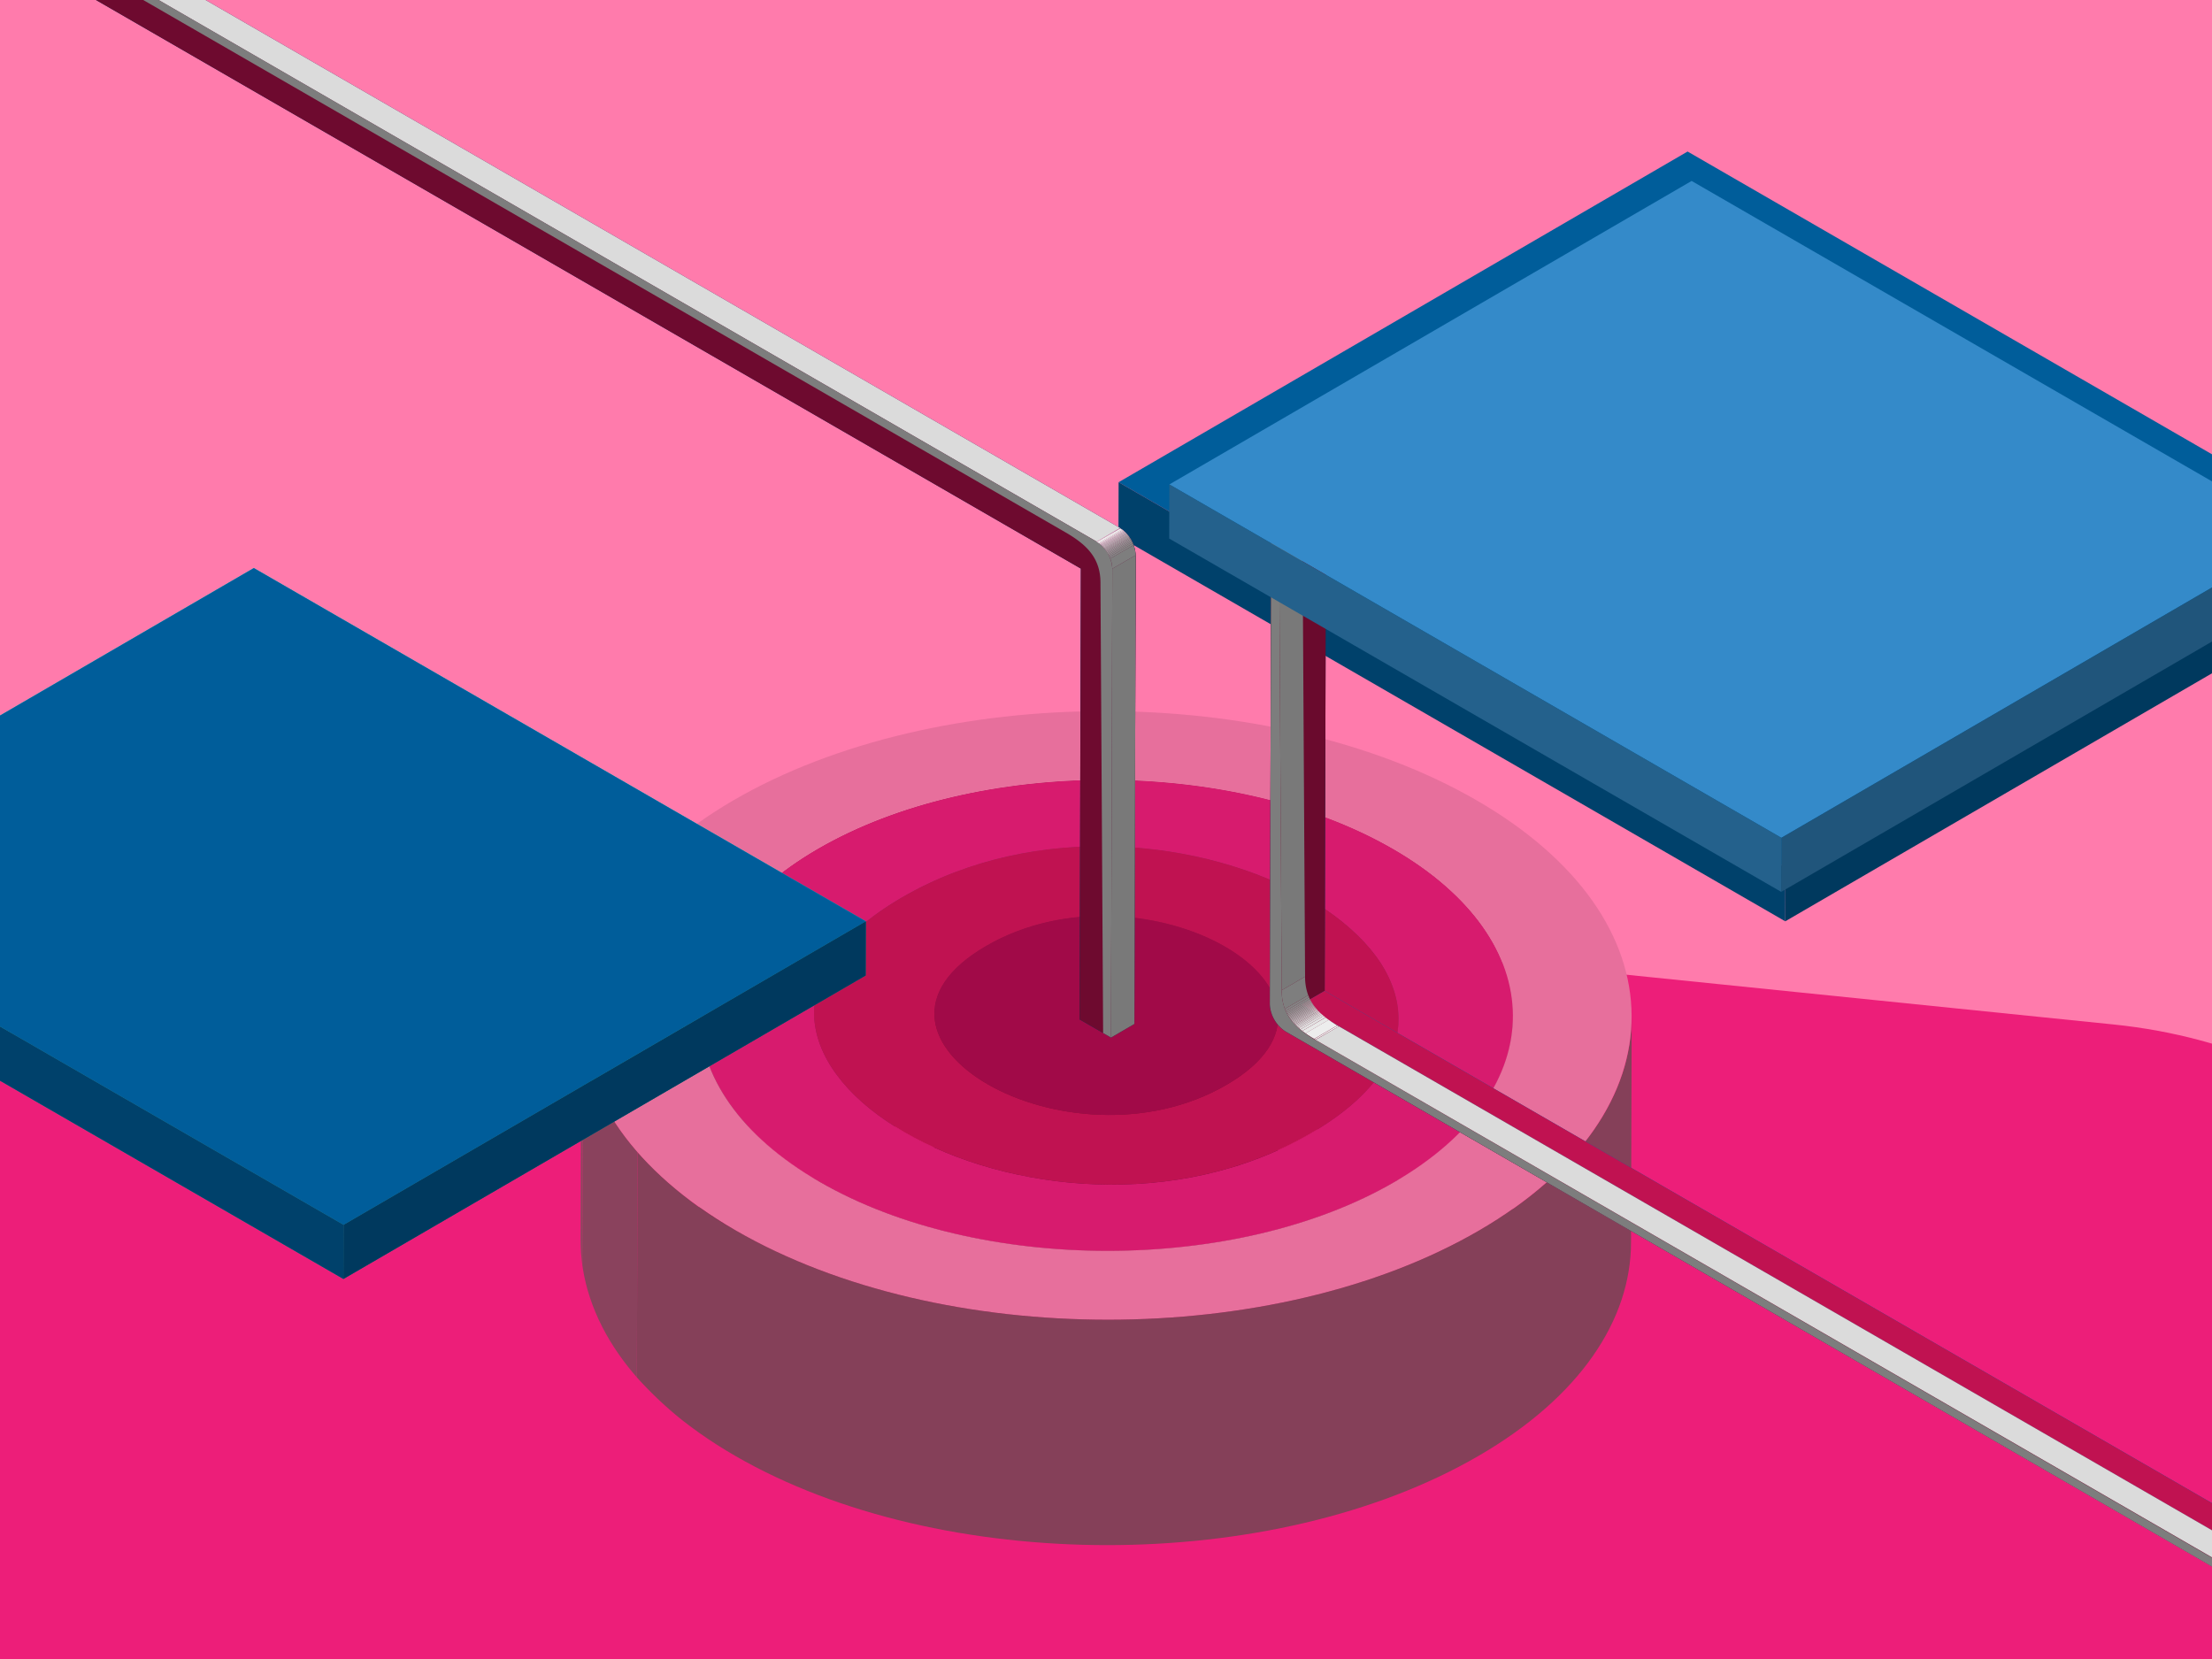 <svg xmlns="http://www.w3.org/2000/svg" viewBox="0 0 400 300"><defs><filter id="a"><feGaussianBlur stdDeviation="7"/></filter><clipPath id="b"><path d="M147.76 194.25c-14.22 8.27-21.34 19.08-21.37 29.92l.12-40.76c0-10.83 7.15-21.65 21.37-29.91 28.63-16.64 75.2-16.64 104 0 14.42 8.32 21.66 19.22 21.71 30.13q0 20.38-.11 40.76c-.06-10.91-7.3-21.81-21.72-30.14-28.76-16.63-75.36-16.64-104 0z" fill="none"/></clipPath><clipPath id="c"><path d="M163 203c-11.17 6.49-15.87 13.74-15.89 20.72l.12-40.76c0-7 4.72-14.22 15.89-20.72 24.28-14.11 54.93-10.49 73.41.18 6.93 4 12.15 9 14.69 14.41l-.12 40.76c-2.53-5.42-7.75-10.41-14.68-14.41-18.51-10.63-49.16-14.25-73.42-.18z" fill="none"/></clipPath><clipPath id="d"><path d="M178.2 211.83c-6.57 3.81-9.34 8.08-9.35 12.18l.12-40.76c0-4.1 2.77-8.36 9.34-12.18 14.29-8.3 32.32-6.18 43.19.1 5.87 3.39 9.66 8 9.64 12.81l-.14 40.76c0-4.82-3.77-9.42-9.64-12.81-10.85-6.28-28.88-8.4-43.16-.1z" fill="none"/></clipPath><clipPath id="e"><path d="M252.79 225a17.13 17.13 0 0 0-1.71-7.37l.12-40.76a17.27 17.27 0 0 1 1.71 7.37c-.04 12.23-.09 28.53-.12 40.76z" fill="none"/></clipPath><clipPath id="f"><path d="M231.14 184l-.14 40.74c0 4.1-2.78 8.37-9.35 12.19-14.28 8.3-32.31 6.17-43.18-.1-5.88-3.39-9.66-8-9.65-12.82l.12-40.75c0 4.82 3.77 9.42 9.64 12.81 10.87 6.28 28.9 8.4 43.18.1 6.61-3.82 9.37-8.09 9.38-12.17z" fill="none"/></clipPath><clipPath id="g"><path d="M252.91 184.24l-.12 40.76c0 7-4.72 14.23-15.89 20.73-24.28 14.11-54.93 10.49-73.41-.18-10-5.76-16.42-13.58-16.4-21.78l.12-40.76c0 8.2 6.41 16 16.39 21.78 18.49 10.67 49.14 14.29 73.41.18 11.18-6.5 15.88-13.76 15.9-20.73z" fill="none"/></clipPath><clipPath id="h"><path d="M273.6 183.83l-.11 40.76c0 10.83-7.15 21.64-21.38 29.91-28.62 16.64-75.19 16.64-104 0-14.5-8.37-21.74-19.36-21.71-30.33l.12-40.76c0 11 7.21 22 21.71 30.33 28.82 16.64 75.38 16.64 104 0 14.22-8.26 21.34-19.08 21.37-29.91z" fill="none"/></clipPath><clipPath id="i"><path d="M273.49 224.59v-.2q.06-20.38.11-40.76a.67.67 0 0 1 0 .2c-.03 12.23-.08 28.53-.11 40.76z" fill="none"/></clipPath><clipPath id="j"><path d="M295.06 183.89l-.12 40.76c0 14-9.23 28-27.61 38.64-37 21.49-97.12 21.49-134.34 0-18.73-10.82-28.08-25-28-39.18l.11-40.76c0 14.17 9.31 28.37 28 39.18 37.22 21.49 97.38 21.49 134.35 0 18.37-10.68 27.55-24.65 27.61-38.64z" fill="none"/></clipPath><filter id="k"><feGaussianBlur stdDeviation="4"/></filter><clipPath id="l"><path d="M198.31 97.94l4.23-2.46a6.28 6.28 0 0 1 2.83 4.91l-4.23 2.45a6.25 6.25 0 0 0-2.83-4.9z" fill="none"/></clipPath><clipPath id="m"><path d="M198.31 97.94l4.23-2.46a6.23 6.23 0 0 1 2.83 4.91l-4.23 2.45a6.23 6.23 0 0 0-2.83-4.9z" fill="none"/></clipPath><clipPath id="n"><path d="M231.77 179.07l4.23-2.46c0 4.34 2.33 6.78 6.11 9l-4.23 2.39c-3.78-2.15-6.12-4.59-6.11-8.93z" fill="none"/></clipPath></defs><g style="isolation:isolate"><path fill="#ff7bac" d="M0 0h400v300H0z" data-name="Layer 1"/><path d="M84.28 154.83l297.94 30.43C425.46 189.68 458 220.89 458 258v61.82c0 40.44-38.52 73.22-86 73.22H74c-47.51 0-86-32.78-86-73.22v-92.29c0-43.9 45.07-77.93 96.28-72.7z" fill="#ed1e79" data-name="Layer 2"/><g data-name="Layer 5"><g filter="url(#a)"><path fill="#005d9a" d="M425.75 97.02l-102.89 59.8L202.28 87.2l102.89-59.8 120.58 69.62z"/><path fill="#00395e" d="M425.75 97.02l-.02 9.78-102.9 59.8.03-9.78 102.89-59.8z"/><path fill="#00416b" d="M322.86 156.82l-.03 9.78-120.58-69.62.03-9.78 120.58 69.62z"/></g><g style="isolation:isolate"><g style="isolation:isolate" clip-path="url(#b)"><path d="M273.6 183.83l-.11 40.76a25.08 25.08 0 0 0-.28-3.77l.12-40.76a23.82 23.82 0 0 1 .27 3.77" fill="#8f4560"/><path d="M273.33 180.06l-.12 40.76a30.6 30.6 0 0 0-7.63-15.56l.11-40.76a30.62 30.62 0 0 1 7.64 15.56" fill="#8a425d"/><path d="M265.69 164.5l-.11 40.76a54.24 54.24 0 0 0-13.81-11c-28.81-16.63-75.37-16.64-104 0-14.22 8.27-21.34 19.08-21.37 29.92l.12-40.76c0-10.83 7.15-21.65 21.37-29.91 28.63-16.64 75.2-16.64 104 0a53.77 53.77 0 0 1 13.8 11" fill="#854059"/></g><g style="isolation:isolate" clip-path="url(#c)"><path d="M252.73 181.85l-.11 40.76a21.52 21.52 0 0 0-5.41-10.8l.11-40.76a21.39 21.39 0 0 1 5.41 10.8" fill="#801041"/><path d="M247.32 171.05l-.11 40.76a42.83 42.83 0 0 0-10.81-8.59c-18.49-10.67-49.14-14.29-73.42-.18-11.17 6.49-15.87 13.75-15.89 20.72l.12-40.76c0-7 4.72-14.22 15.89-20.72 24.28-14.11 54.93-10.49 73.41.18a42.66 42.66 0 0 1 10.81 8.59" fill="#7b103f"/></g><g style="isolation:isolate" clip-path="url(#d)"><path d="M231.14 184l-.14 40.74a9.57 9.57 0 0 0-.11-1.41l.12-40.75a9.32 9.32 0 0 1 .1 1.4" fill="#770b32"/><path d="M231 182.58l-.12 40.75a12.6 12.6 0 0 0-3.18-6.35l.12-40.76a12.63 12.63 0 0 1 3.18 6.36" fill="#720b31"/><path d="M227.86 176.22l-.12 40.78a25 25 0 0 0-6.35-5c-10.88-6.28-28.91-8.4-43.19-.1-6.57 3.82-9.34 8.08-9.35 12.18l.12-40.75c0-4.11 2.77-8.37 9.34-12.19 14.29-8.3 32.32-6.18 43.19.1a25 25 0 0 1 6.36 5.05" fill="#6e0a2f"/></g><g style="isolation:isolate" clip-path="url(#e)"><path d="M252.91 184.24l-.12 40.76a17.21 17.21 0 0 0-.17-2.38l.11-40.76a15.92 15.92 0 0 1 .18 2.39" fill="#851144"/><path d="M252.73 181.85l-.11 40.76a21.52 21.52 0 0 0-5.41-10.8l.11-40.76a21.39 21.39 0 0 1 5.41 10.8" fill="#801041"/></g><g style="isolation:isolate" clip-path="url(#f)"><path d="M231.14 184l-.14 40.74c0 4.1-2.78 8.37-9.35 12.19-14.28 8.3-32.31 6.17-43.18-.1a24.88 24.88 0 0 1-6.36-5.06l.11-40.76a25 25 0 0 0 6.36 5.06c10.87 6.28 28.9 8.4 43.18.1 6.58-3.82 9.34-8.09 9.35-12.19" fill="#5d0629"/><path d="M172.25 191l-.11 40.76a12.52 12.52 0 0 1-3.18-6.35l.11-40.76a12.6 12.6 0 0 0 3.18 6.35" fill="#60062b"/><path d="M169.07 184.66l-.07 40.76a9.46 9.46 0 0 1-.11-1.41l.12-40.75a9.32 9.32 0 0 0 .1 1.4" fill="#64062c"/></g><g style="isolation:isolate" clip-path="url(#g)"><path d="M252.91 184.24l-.12 40.76c0 7-4.72 14.23-15.89 20.73-24.28 14.11-54.93 10.49-73.41-.18a42.66 42.66 0 0 1-10.81-8.55l.11-40.76a42.61 42.61 0 0 0 10.81 8.59c18.49 10.67 49.14 14.29 73.41.18 11.18-6.49 15.88-13.75 15.9-20.72" fill="#6e0a2f"/><path d="M152.79 196.19l-.11 40.81a21.39 21.39 0 0 1-5.41-10.8l.11-40.76a21.52 21.52 0 0 0 5.41 10.8" fill="#720b31"/><path d="M147.38 185.39l-.11 40.76a15.92 15.92 0 0 1-.18-2.39l.12-40.76a17.35 17.35 0 0 0 .17 2.39" fill="#770b32"/></g><g style="isolation:isolate" clip-path="url(#h)"><path d="M273.6 183.83l-.11 40.76c0 10.83-7.15 21.64-21.38 29.91-28.62 16.64-75.19 16.64-104 0a53.88 53.88 0 0 1-13.79-11l.11-40.75a54 54 0 0 0 13.8 11c28.82 16.64 75.38 16.64 104 0 14.22-8.26 21.34-19.08 21.37-29.91" fill="#7b103f"/><path d="M134.42 202.75l-.11 40.75a30.62 30.62 0 0 1-7.64-15.56l.11-40.76a30.77 30.77 0 0 0 7.64 15.57" fill="#801041"/><path d="M126.78 187.18l-.11 40.76a25.18 25.18 0 0 1-.28-3.77l.12-40.76a25.07 25.07 0 0 0 .27 3.77" fill="#851144"/></g><g clip-path="url(#i)"><path d="M273.6 183.83l-.11 40.76a25.08 25.08 0 0 0-.28-3.77l.12-40.76a23.82 23.82 0 0 1 .27 3.77" fill="#8f4560"/></g><path d="M221.5 171.17c10.87 6.27 14.59 16.69.29 25s-32.31 6.18-43.18-.1-14.59-16.7-.3-25 32.32-6.18 43.19.1z" fill="#a10a48"/><path d="M236.51 162.46c18.48 10.66 24.81 28.38.5 42.5s-54.92 10.49-73.41-.18-24.8-28.37-.5-42.5 54.9-10.49 73.41.18zm-57.9 33.61c10.87 6.28 28.9 8.4 43.18.1s10.58-18.73-.29-25-28.9-8.4-43.19-.1-10.57 18.72.3 25" fill="#c01251"/><path d="M251.89 153.5c28.82 16.63 29 43.6.34 60.24s-75.19 16.64-104 0-29-43.61-.34-60.24 75.19-16.64 104 0zm-88.29 51.28c18.49 10.67 49.14 14.29 73.41.18s18-31.84-.5-42.5-49.13-14.29-73.41-.18-18 31.84.5 42.5" fill="#d71b6e"/><g style="isolation:isolate" clip-path="url(#j)"><path d="M295.06 183.89l-.12 40.76c0 14-9.23 28-27.61 38.64-37 21.49-97.12 21.49-134.34 0a69.78 69.78 0 0 1-17.82-14.21l.11-40.76a69.92 69.92 0 0 0 17.82 14.21c37.22 21.49 97.38 21.49 134.35 0 18.37-10.68 27.57-24.65 27.61-38.64" fill="#854059"/><path d="M115.28 208.32l-.11 40.76c-5.54-6.34-8.83-13.18-9.87-20.1l.12-40.76c1 6.92 4.32 13.76 9.86 20.1" fill="#8a425d"/><path d="M105.42 188.22L105.3 229a31.91 31.91 0 0 1-.35-4.87l.11-40.76a33.26 33.26 0 0 0 .36 4.87" fill="#8f4560"/></g><path d="M267 144.71c37.22 21.49 37.42 56.33.44 77.82s-97.13 21.49-134.35 0-37.41-56.33-.44-77.82 97.15-21.49 134.35 0zm-118.79 69c28.82 16.64 75.38 16.64 104 0s28.48-43.61-.34-60.24-75.38-16.64-104 0-28.48 43.61.34 60.24" fill="#e76f9c"/></g><g filter="url(#k)"><path fill="#00395e" d="M201.14 102.84l4.23-2.45-.24 84.77-4.23 2.46.24-84.78z"/><path fill="#06a" d="M-91.13-69.17l4.23-2.46L202.54 95.48l-4.23 2.46L-91.13-69.17z"/><path d="M198.31 97.94a6.25 6.25 0 0 1 2.83 4.9l-.24 84.78-5.68-3.28.23-81.52-286.6-165.46v-6.53z" fill="#003b61"/><g style="isolation:isolate" clip-path="url(#l)"><path d="M198.31 97.94l4.23-2.46-4.19 2.52" fill="#0071bc"/><path d="M198.35 98l4.23-2.45a2.9 2.9 0 0 1 .29.19l-4.23 2.46-.29-.2" fill="#006fb8"/><path d="M198.64 98.16l4.23-2.46.18.13-4.23 2.46-.18-.13" fill="#006cb4"/><path d="M198.82 98.29l4.23-2.46.12.1-4.23 2.46-.12-.1" fill="#006ab1"/><path d="M198.94 98.39l4.23-2.46.1.09-4.27 2.46-.1-.09" fill="#0068ad"/><path d="M199 98.48l4.27-2.48.09.08-4.22 2.46-.1-.08" fill="#0066a9"/><path d="M199.14 98.56l4.22-2.46.09.08-4.23 2.46-.08-.08" fill="#0063a5"/><path d="M199.22 98.64l4.23-2.46.08.08-4.23 2.46-.08-.08" fill="#0061a2"/><path d="M199.3 98.72l4.23-2.46.08.08-4.23 2.46-.08-.08" fill="#005f9e"/><path d="M199.38 98.8l4.23-2.46a.3.3 0 0 0 .08.08l-4.23 2.46-.08-.08" fill="#005d9a"/><path d="M199.46 98.88l4.23-2.46.07.09-4.23 2.49-.07-.09" fill="#005a96"/><path d="M199.53 99l4.23-2.46.08.09-4.23 2.45a.6.6 0 0 1-.08-.08" fill="#005893"/><path d="M199.61 99.05l4.23-2.45.08.09-4.23 2.46-.08-.1" fill="#00568f"/><path d="M199.69 99.15l4.23-2.46.08.1-4.23 2.46-.08-.1" fill="#00548b"/><path d="M199.77 99.25l4.23-2.46.08.11-4.23 2.46a.76.76 0 0 0-.08-.11" fill="#005187"/><path d="M199.85 99.36l4.23-2.46.09.12-4.23 2.46-.09-.12" fill="#004f84"/><path d="M199.94 99.48l4.23-2.48.09.13-4.26 2.48-.09-.13" fill="#004d80"/><path d="M200 99.61l4.23-2.46.09.14-4.23 2.45-.09-.13" fill="#004b7c"/><path d="M200.12 99.74l4.23-2.45.1.15-4.23 2.46-.1-.16" fill="#004878"/><path d="M200.22 99.9l4.23-2.46.09.16-4.23 2.46-.09-.16" fill="#004675"/><path d="M200.31 100.06l4.23-2.46.11.19-4.23 2.46-.11-.19" fill="#004471"/><path d="M200.42 100.25l4.23-2.46.1.21-4.22 2.45c0-.07-.07-.14-.11-.2" fill="#00426d"/><path d="M200.53 100.45l4.22-2.45.12.24-4.23 2.46c0-.08-.07-.16-.11-.25" fill="#003f69"/><path d="M200.64 100.7l4.23-2.46c0 .11.09.21.13.32l-4.23 2.44a3.05 3.05 0 0 0-.13-.32" fill="#003d66"/><path d="M200.77 101l4.23-2.44a5.28 5.28 0 0 1 .37 1.83l-4.23 2.45a5.05 5.05 0 0 0-.37-1.82" fill="#003b62"/></g></g><g style="isolation:isolate"><path fill="#6a0a2d" d="M201.14 102.84l4.23-2.45-.24 84.77-4.23 2.46.24-84.78z"/><path fill="#c01251" d="M-91.13-69.17l4.23-2.46L202.54 95.48l-4.23 2.46L-91.13-69.17z"/><path d="M198.31 97.94a6.23 6.23 0 0 1 2.83 4.9l-.24 84.78-5.67-3.28.23-81.52-286.6-165.46v-6.53z" fill="#6e0a2f"/><g style="isolation:isolate" clip-path="url(#m)"><path d="M198.31 97.94l4.23-2.46-4.19 2.52" fill="#d4145a"/><path d="M198.35 98l4.23-2.46.3.2-4.23 2.46-.3-.2" fill="#d01458"/><path d="M198.65 98.16l4.23-2.46.17.13-4.23 2.46-.17-.13" fill="#cc1356"/><path d="M198.82 98.29l4.23-2.46.12.1-4.23 2.46-.12-.1" fill="#c71355"/><path d="M198.94 98.39l4.23-2.46.11.09-4.23 2.46-.11-.09" fill="#c31253"/><path d="M199.05 98.48l4.23-2.48.09.08-4.23 2.46-.09-.08" fill="#bf1251"/><path d="M199.14 98.56l4.23-2.46.08.08-4.22 2.46-.09-.08" fill="#bb124f"/><path d="M199.23 98.64l4.22-2.46.08.08-4.22 2.46-.08-.08" fill="#b6114d"/><path d="M199.31 98.72l4.22-2.46.08.08-4.23 2.46-.07-.08" fill="#b2114c"/><path d="M199.38 98.8l4.23-2.46.08.09-4.23 2.45-.08-.08" fill="#ae104a"/><path d="M199.46 98.88l4.23-2.45a.6.6 0 0 1 .08.08L199.54 99l-.08-.09" fill="#aa1048"/><path d="M199.54 99l4.23-2.46.07.09-4.23 2.46-.07-.09" fill="#a51046"/><path d="M199.61 99.06l4.23-2.46a.39.39 0 0 1 .08.1l-4.22 2.45-.09-.09" fill="#a10f44"/><path d="M199.7 99.15l4.22-2.45a.39.39 0 0 1 .08.1l-4.22 2.45a.39.39 0 0 1-.08-.1" fill="#9d0f43"/><path d="M199.78 99.25L204 96.8l.09.11-4.23 2.45a.44.44 0 0 1-.08-.11" fill="#990e41"/><path d="M199.86 99.36l4.23-2.45a.44.44 0 0 1 .08.11L200 99.48l-.09-.12" fill="#940e3f"/><path d="M200 99.48l4.17-2.48a.77.77 0 0 1 .09.13L200 99.61l-.09-.13" fill="#900e3d"/><path d="M200 99.61l4.22-2.46.1.14-4.23 2.46-.09-.14" fill="#8c0d3b"/><path d="M200.13 99.75l4.23-2.46.09.15-4.23 2.46-.09-.15" fill="#880d3a"/><path d="M200.22 99.9l4.23-2.46.1.16-4.23 2.46a1.4 1.4 0 0 0-.1-.16" fill="#830c38"/><path d="M200.32 100.06l4.23-2.46c0 .07.07.13.1.19l-4.23 2.46a1.74 1.74 0 0 0-.1-.19" fill="#7f0c36"/><path d="M200.42 100.25l4.23-2.46a2.12 2.12 0 0 1 .11.21l-4.23 2.46a2.12 2.12 0 0 0-.11-.21" fill="#7b0c34"/><path d="M200.53 100.46l4.23-2.46a2.56 2.56 0 0 1 .11.24l-4.22 2.46-.12-.24" fill="#770b32"/><path d="M200.65 100.7l4.22-2.46.14.32-4.23 2.44c0-.11-.09-.21-.13-.32" fill="#720b31"/><path d="M200.78 101l4.22-2.44a5.27 5.27 0 0 1 .36 1.83l-4.23 2.45a5.26 5.26 0 0 0-.36-1.82" fill="#6e0a2f"/></g></g><g style="mix-blend-mode:hard-light"><g style="isolation:isolate"><path fill="#797979" d="M201.14 102.84l4.23-2.45-.24 84.77-4.23 2.46.24-84.78z"/><path fill="#dbdbdb" d="M-91.13-69.17l4.23-2.46L202.54 95.48l-4.23 2.46L-91.13-69.17z"/><path d="M198.31 97.94a6.25 6.25 0 0 1 2.83 4.9l-.24 84.78-1.42-.82-.48-81.41c0-4.34-2.33-6.78-6.11-9l-284-163.93v-1.64z" fill="#7d7d7d"/><g style="isolation:isolate" clip-path="url(#l)"><path d="M198.31 97.94l4.23-2.46-4.19 2.52" fill="#f2f2f2"/><path d="M198.35 98l4.23-2.45a2.9 2.9 0 0 1 .29.19l-4.23 2.46-.29-.2" fill="#ededed"/><path d="M198.64 98.16l4.23-2.46.18.13-4.23 2.46-.18-.13" fill="#e8e8e8"/><path d="M198.82 98.29l4.23-2.46.12.1-4.23 2.46-.12-.1" fill="#e3e3e3"/><path d="M198.94 98.39l4.23-2.46.1.09-4.27 2.46-.1-.09" fill="#dfdfdf"/><path d="M199 98.48l4.27-2.48.09.08-4.22 2.46-.1-.08" fill="#dadada"/><path d="M199.14 98.56l4.22-2.46.09.08-4.23 2.46-.08-.08" fill="#d5d5d5"/><path d="M199.22 98.64l4.23-2.46.08.08-4.23 2.46-.08-.08" fill="#d0d0d0"/><path d="M199.3 98.72l4.23-2.46.08.08-4.23 2.46-.08-.08" fill="#cbcbcb"/><path d="M199.38 98.8l4.23-2.46a.3.3 0 0 0 .08.08l-4.23 2.46-.08-.08" fill="#c6c6c6"/><path d="M199.46 98.88l4.23-2.46.07.09-4.23 2.49-.07-.09" fill="#c2c2c2"/><path d="M199.53 99l4.23-2.46.08.09-4.23 2.45a.6.6 0 0 1-.08-.08" fill="#bdbdbd"/><path d="M199.61 99.05l4.23-2.45.08.09-4.23 2.46-.08-.1" fill="#b8b8b8"/><path d="M199.69 99.15l4.23-2.46.08.1-4.23 2.46-.08-.1" fill="#b3b3b3"/><path d="M199.77 99.25l4.23-2.46.08.11-4.23 2.46a.76.76 0 0 0-.08-.11" fill="#aeaeae"/><path d="M199.85 99.36l4.23-2.46.09.12-4.23 2.46-.09-.12" fill="#a9a9a9"/><path d="M199.94 99.48l4.23-2.48.09.13-4.26 2.48-.09-.13" fill="#a5a5a5"/><path d="M200 99.61l4.23-2.46.09.14-4.23 2.45-.09-.13" fill="#a0a0a0"/><path d="M200.12 99.74l4.23-2.45.1.15-4.23 2.46-.1-.16" fill="#9b9b9b"/><path d="M200.22 99.9l4.23-2.46.09.16-4.23 2.46-.09-.16" fill="#969696"/><path d="M200.31 100.06l4.23-2.46.11.19-4.23 2.46-.11-.19" fill="#919191"/><path d="M200.42 100.25l4.23-2.46.1.21-4.22 2.45c0-.07-.07-.14-.11-.2" fill="#8c8c8c"/><path d="M200.53 100.45l4.22-2.45.12.24-4.23 2.46c0-.08-.07-.16-.11-.25" fill="#888"/><path d="M200.64 100.7l4.23-2.46c0 .11.09.21.13.32l-4.23 2.44a3.05 3.05 0 0 0-.13-.32" fill="#838383"/><path d="M200.77 101l4.23-2.44a5.28 5.28 0 0 1 .37 1.83l-4.23 2.45a5.05 5.05 0 0 0-.37-1.82" fill="#7e7e7e"/></g></g></g><g filter="url(#k)"><path fill="#00395e" d="M235.54 100.11l4.23-2.46-.23 81.53-4.23 2.45.23-81.52z"/><path fill="#06a" d="M229.87 96.83l4.23-2.45 5.67 3.27-4.23 2.46-5.67-3.28z"/><path d="M235.54 100.11l-.23 81.52 286.6 165.47v6.52L232.46 186.51a6.23 6.23 0 0 1-2.83-4.9l.24-84.78z" fill="#003b61"/><path fill="#06a" d="M235.31 181.63l4.23-2.45 286.6 165.46-4.23 2.46-286.6-165.47z"/></g><g style="isolation:isolate"><path fill="#6a0a2d" d="M235.54 100.11l4.23-2.46-.23 81.53-4.23 2.45.23-81.52z"/><path fill="#c01251" d="M229.87 96.83l4.23-2.45 5.67 3.27-4.23 2.46-5.67-3.28z"/><path d="M235.54 100.11l-.23 81.52 286.6 165.47v6.52L232.46 186.51a6.23 6.23 0 0 1-2.83-4.9l.24-84.78z" fill="#6e0a2f"/><path fill="#c01251" d="M235.31 181.63l4.23-2.45 286.6 165.46-4.23 2.46-286.6-165.47z"/></g><g style="mix-blend-mode:hard-light"><g style="isolation:isolate"><g style="isolation:isolate" clip-path="url(#n)"><path d="M231.77 179.07l4.23-2.46a9.52 9.52 0 0 0 .57 3.37l-4.23 2.46a9.52 9.52 0 0 1-.57-3.37" fill="#7e7e7e"/><path d="M232.34 182.44l4.23-2.46c.05.12.1.25.16.37l-4.23 2.46c-.06-.12-.11-.25-.16-.37" fill="#838383"/><path d="M232.5 182.81l4.23-2.46c0 .1.09.2.13.29l-4.23 2.46c0-.1-.09-.19-.13-.29" fill="#888"/><path d="M232.63 183.1l4.23-2.46c0 .08.08.16.13.24l-4.23 2.46c0-.08-.09-.16-.13-.24" fill="#8c8c8c"/><path d="M232.76 183.34l4.23-2.46a.94.94 0 0 0 .12.22l-4.23 2.46-.12-.22" fill="#919191"/><path d="M232.88 183.56l4.23-2.46.11.19-4.22 2.46-.11-.19" fill="#969696"/><path d="M233 183.75l4.23-2.46.12.19-4.23 2.45-.12-.18" fill="#9b9b9b"/><path d="M233.11 183.93l4.23-2.45.11.16-4.23 2.46a1.63 1.63 0 0 1-.11-.17" fill="#a0a0a0"/><path d="M233.22 184.1l4.23-2.46a.91.91 0 0 0 .11.16l-4.23 2.46-.11-.16" fill="#a5a5a5"/><path d="M233.33 184.26l4.23-2.46.11.16-4.22 2.46-.12-.16" fill="#a9a9a9"/><path d="M233.45 184.42l4.22-2.46.12.15-4.23 2.45a1.34 1.34 0 0 1-.11-.14" fill="#aeaeae"/><path d="M233.56 184.56l4.23-2.45a1.71 1.71 0 0 1 .11.14l-4.23 2.46-.11-.15" fill="#b3b3b3"/><path d="M233.67 184.71l4.23-2.46.12.14-4.23 2.46-.12-.14" fill="#b8b8b8"/><path d="M233.79 184.85l4.23-2.46.12.14-4.23 2.47-.12-.14" fill="#bdbdbd"/><path d="M233.91 185l4.23-2.46.13.14-4.27 2.45-.13-.14" fill="#c2c2c2"/><path d="M234 185.13l4.23-2.46.13.14-4.23 2.46-.13-.14" fill="#c6c6c6"/><path d="M234.17 185.27l4.23-2.46.15.15-4.23 2.46-.15-.15" fill="#cbcbcb"/><path d="M234.32 185.42l4.23-2.46.14.15-4.22 2.45-.15-.14" fill="#d0d0d0"/><path d="M234.47 185.56l4.22-2.45.19.18-4.23 2.45-.18-.18" fill="#d5d5d5"/><path d="M234.65 185.74l4.23-2.45.2.18-4.23 2.45-.2-.18" fill="#dadada"/><path d="M234.85 185.92l4.23-2.45.27.23-4.23 2.46-.27-.24" fill="#dfdfdf"/><path d="M235.12 186.16l4.23-2.46.35.28-4.23 2.46-.35-.28" fill="#e3e3e3"/><path d="M235.47 186.44l4.23-2.44.58.43-4.23 2.46-.58-.43" fill="#e8e8e8"/><path d="M236.05 186.87l4.23-2.46a18.72 18.72 0 0 0 1.58 1l-4.23 2.46c-.56-.34-1.09-.68-1.58-1" fill="#ededed"/><path d="M237.63 187.9l4.23-2.46.25.15-4.23 2.41a2 2 0 0 1-.25-.14" fill="#f2f2f2"/></g><path fill="#797979" d="M231.29 97.66l4.23-2.46.48 81.41-4.23 2.46-.48-81.41z"/><path fill="#dbdbdb" d="M229.87 96.83l4.23-2.45 1.42.82-4.23 2.46-1.42-.83z"/><path d="M231.29 97.65l.48 81.42c0 4.34 2.33 6.78 6.11 9l284 164v1.63L232.46 186.51a6.23 6.23 0 0 1-2.83-4.9l.24-84.78z" fill="#7d7d7d"/><path fill="#dbdbdb" d="M237.88 188.04l4.23-2.45 284.02 163.94-4.23 2.46-284.02-163.95z"/></g></g><g style="isolation:isolate"><path fill="#348ac9" d="M416.56 96.61l-94.43 54.89-110.67-63.9 94.44-54.88 110.66 63.89z"/><path fill="#20557b" d="M416.56 96.61l-.02 9.79-94.44 54.88.03-9.78 94.43-54.89z"/><path fill="#24618c" d="M322.13 151.5l-.03 9.78-110.67-63.89.03-9.79 110.67 63.9z"/></g><g filter="url(#a)"><path fill="#00d1d1" d="M156.57 166.61L62.13 221.5l-110.67-63.9 94.44-54.88 110.67 63.89z"/><path fill="teal" d="M156.57 166.61l-.03 9.79-94.44 54.88.03-9.78 94.44-54.89z"/><path fill="#009292" d="M62.13 221.5l-.03 9.78-110.67-63.9.03-9.78 110.67 63.9z"/></g><g style="isolation:isolate"><path fill="#005d9a" d="M156.57 166.61L62.13 221.5l-110.67-63.9 94.44-54.88 110.67 63.89z"/><path fill="#00395e" d="M156.57 166.61l-.03 9.79-94.44 54.88.03-9.78 94.44-54.89z"/><path fill="#00416b" d="M62.13 221.5l-.03 9.78-110.67-63.9.03-9.78 110.67 63.9z"/></g></g></g></svg>